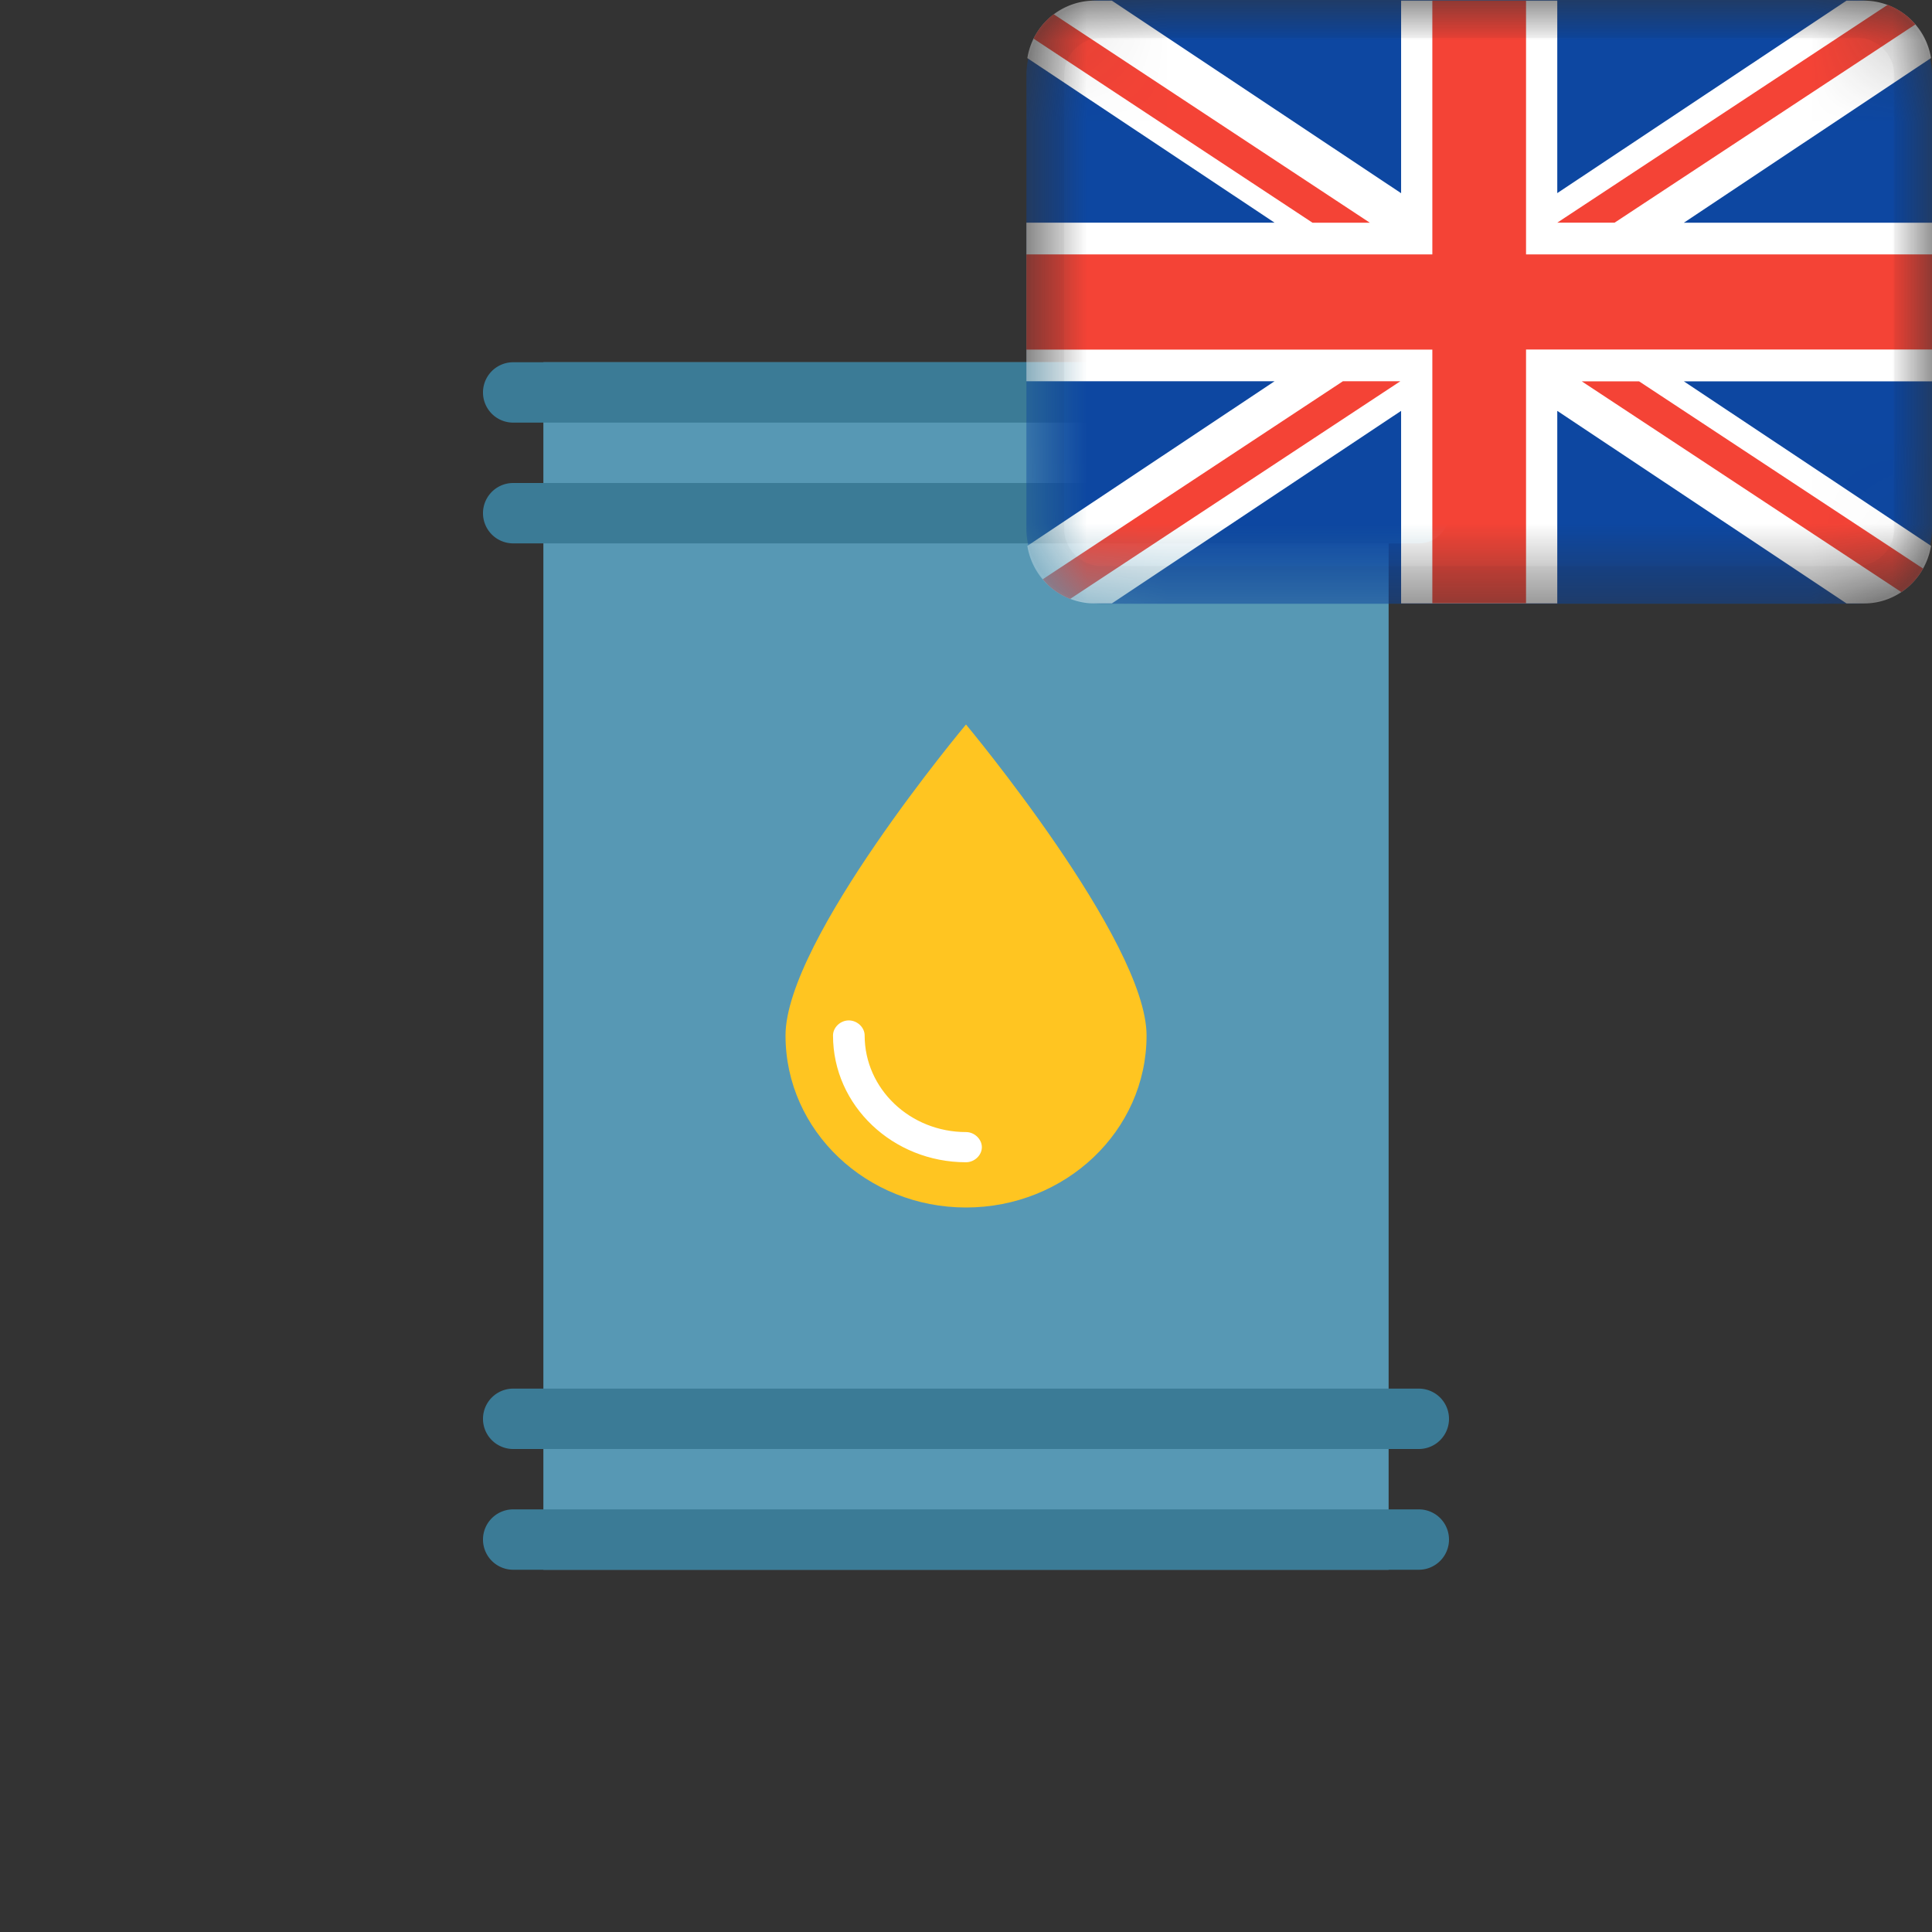 <svg width="24" height="24" fill="none" xmlns="http://www.w3.org/2000/svg"><rect width="100%" height="100%" fill="#333333" stroke="none"/><path d="M17.25 4.5H6.75v15h10.5v-15Z" fill="#5798B4"/><path fill-rule="evenodd" clip-rule="evenodd" d="M6.375 4.5h11.25a.375.375 0 0 1 0 .75H6.375a.375.375 0 1 1 0-.75Zm0 1.5h11.25a.375.375 0 0 1 0 .75H6.375a.375.375 0 1 1 0-.75Zm11.25 12.75H6.375a.375.375 0 0 0 0 .75h11.25a.375.375 0 0 0 0-.75Zm-11.25-1.5h11.25a.375.375 0 0 1 0 .75H6.375a.375.375 0 0 1 0-.75Z" fill="#3B7B96"/><path d="M14.243 12.863C14.243 14.05 13.233 15 12 15c-1.232 0-2.242-.95-2.242-2.137C9.758 11.675 12 9 12 9s2.243 2.688 2.243 3.863Z" fill="#FFC521"/><path d="M12 14.438c-.905 0-1.652-.7-1.652-1.575 0-.1.091-.187.196-.187.105 0 .197.087.197.187 0 .663.564 1.2 1.26 1.2.104 0 .196.088.196.188s-.092.187-.197.187Z" fill="#fff"/><mask id="a" style="mask-type:alpha" maskUnits="userSpaceOnUse" x="12" y="0" width="12" height="8"><path d="M23.063 0h-9.375a.937.937 0 0 0-.938.938v5.625c0 .517.42.937.938.937h9.374c.518 0 .938-.42.938-.938V.938A.937.937 0 0 0 23.062 0Z" fill="#fff"/></mask><g mask="url(#a)"><path d="M23.063 0h-9.375a.937.937 0 0 0-.938.938v5.625c0 .517.42.937.938.937h9.374c.518 0 .938-.42.938-.938V.938A.937.937 0 0 0 23.062 0Z" fill="#0D47A1"/><path d="M23.988.722a.847.847 0 0 0-.83-.714h-.22l-3.593 2.391V.008h-1.94V2.4L13.812.008h-.22a.847.847 0 0 0-.83.714l3.071 2.044H12.75v1.97h3.083l-3.071 2.045a.847.847 0 0 0 .83.715h.22l3.593-2.392v2.392h1.94V5.104l3.593 2.392h.22c.417 0 .764-.31.83-.715l-3.071-2.044H24v-1.97h-3.083L23.988.721Z" fill="#fff"/><path d="M18.957.008V3.16H24v1.182h-5.043v3.152h-1.164V4.343H12.75V3.16h5.043V.008h1.164Zm-1.563 4.729-4.1 2.703a.84.84 0 0 1-.284-.182l-.057-.062 3.729-2.46h.713Zm2.967 0 3.528 2.326a.855.855 0 0 1-.205.245l-.065.047-3.97-2.618h.712ZM13.09.177l3.927 2.59h-.712L12.839.48a.856.856 0 0 1 .251-.304ZM23.448.06c.135.05.253.135.346.243l-3.737 2.463h-.712L23.449.06Z" fill="#F44336"/><path fill-rule="evenodd" clip-rule="evenodd" d="M23.063.469h-9.375a.469.469 0 0 0-.47.469v5.625c0 .258.21.468.47.468h9.374c.26 0 .47-.21.47-.468V.938a.469.469 0 0 0-.47-.47ZM13.688 0a.937.937 0 0 0-.938.938v5.625c0 .517.42.937.938.937h9.374c.518 0 .938-.42.938-.938V.938A.937.937 0 0 0 23.062 0h-9.375Z" fill="#000" fill-opacity=".04"/></g></svg>